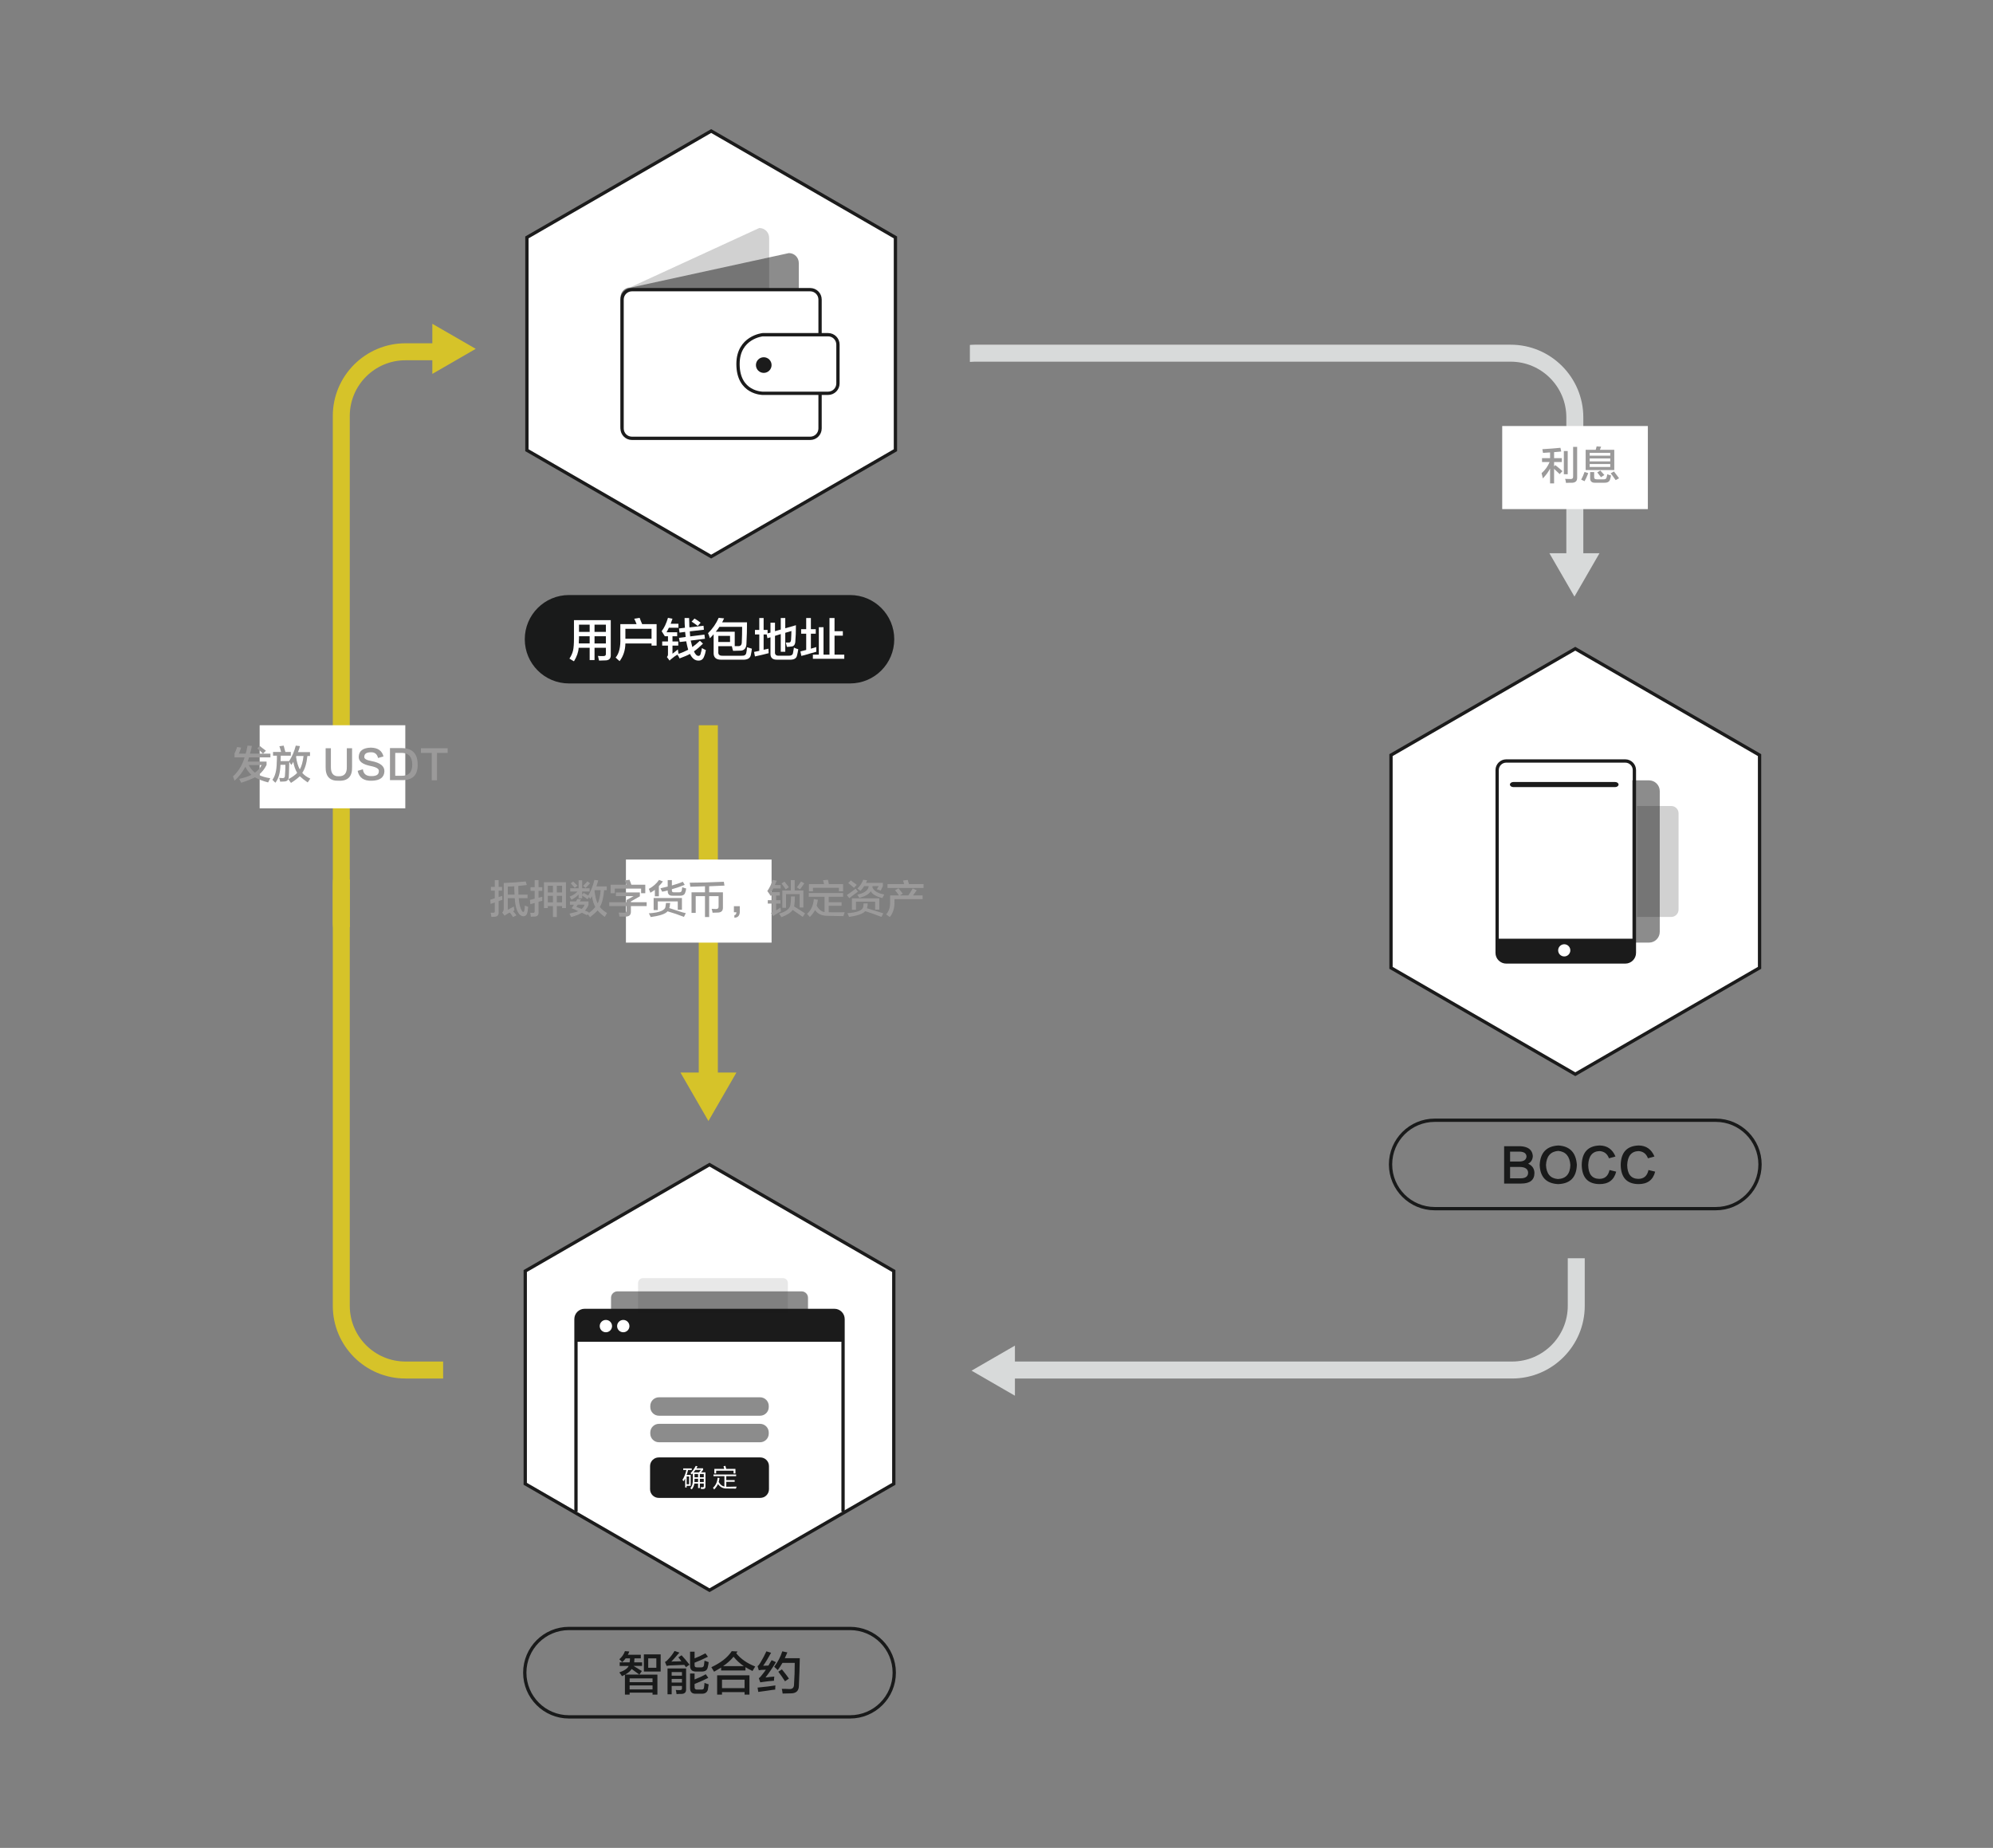 <?xml version="1.0" encoding="utf-8"?>
<!-- Generator: Adobe Illustrator 16.0.0, SVG Export Plug-In . SVG Version: 6.00 Build 0)  -->
<!DOCTYPE svg PUBLIC "-//W3C//DTD SVG 1.1//EN" "http://www.w3.org/Graphics/SVG/1.1/DTD/svg11.dtd">
<svg version="1.1" id="图层_1" xmlns="http://www.w3.org/2000/svg" xmlns:xlink="http://www.w3.org/1999/xlink" x="0px" y="0px"
	 width="604px" height="560px" viewBox="0 0 604 560" enable-background="new 0 0 604 560" xml:space="preserve">
<rect x="0" y="0" width="604" height="560" fill="#808080" stroke="none"/>
<polygon fill="#FFFFFF" stroke="#1B1B1B" stroke-miterlimit="10" points="159.683,71.948 215.526,39.707 271.37,71.948 
	271.37,136.432 215.526,168.673 159.683,136.432 "/>
<path opacity="0.2" fill="#1B1B1B" d="M233.1,111.149c0,1.651-1.338,2.991-2.991,2.991l-39.059,17.956c-1.65,0-2.99-1.339-2.99-2.99
	V90.038c0-1.652,1.34-2.992,2.99-2.992l39.059-17.955c1.653,0,2.991,1.339,2.991,2.99V111.149z"/>
<path opacity="0.5" fill="#1B1B1B" d="M242.082,118.756c0,1.651-1.339,2.991-2.991,2.991l-48.041,10.475
	c-1.65,0-2.99-1.34-2.99-2.99V90.163c0-1.651,1.34-2.991,2.99-2.991l48.041-10.476c1.652,0,2.991,1.34,2.991,2.991V118.756z"/>
<path fill="#FFFFFF" stroke="#1B1B1B" stroke-miterlimit="10" d="M248.529,129.844c0,1.651-1.337,2.991-2.991,2.991h-54.021
	c-1.65,0-2.991-1.34-2.991-2.991V90.776c0-1.651,1.341-2.991,2.991-2.991h54.021c1.654,0,2.991,1.34,2.991,2.991V129.844z"/>
<path fill="#FFFFFF" stroke="#1B1B1B" stroke-miterlimit="10" d="M231.144,119.188h19.817c1.653,0,2.99-1.338,2.99-2.989v-11.777
	c0-1.652-1.337-2.991-2.99-2.991h-19.817c0,0-7.482,0.748-7.482,8.879C223.661,119.188,231.144,119.188,231.144,119.188z"/>
<path fill="#1B1B1B" d="M233.833,110.631c0,1.312-1.06,2.374-2.372,2.374c-1.308,0-2.37-1.063-2.37-2.374
	c0-1.31,1.063-2.37,2.37-2.37C232.773,108.261,233.833,109.321,233.833,110.631z"/>
<polygon fill="#FFFFFF" stroke="#1B1B1B" stroke-miterlimit="10" points="421.558,228.834 477.404,196.594 533.252,228.834 
	533.252,293.3 477.404,325.538 421.558,293.3 "/>
<g>
	<path fill="#FFFFFF" stroke="#1B1B1B" stroke-miterlimit="10" d="M456.485,291.519c-1.524,0-2.761-1.235-2.761-2.761v-55.382
		c0-1.523,1.236-2.762,2.761-2.762h36.071c1.527,0,2.762,1.238,2.762,2.762v55.382c0,1.525-1.234,2.761-2.762,2.761H456.485z"/>
	<path fill="#1B1B1B" d="M495.318,284.475v4.283c0,1.525-1.234,2.761-2.762,2.761h-36.071c-1.524,0-2.761-1.235-2.761-2.761v-4.283
		H495.318z"/>
	<path opacity="0.5" fill="#1B1B1B" d="M494.676,236.483h5.065c1.806,0,3.266,1.457,3.266,3.264v42.639
		c0,1.803-1.46,3.266-3.266,3.266h-5.065V236.483z"/>
	<path opacity="0.2" fill="#1B1B1B" d="M496.097,244.253h10.376c1.235,0,2.233,0.996,2.233,2.229v29.163
		c0,1.232-0.998,2.234-2.233,2.234h-10.376V244.253z"/>
	<circle fill="#FFFFFF" cx="474.06" cy="287.998" r="1.845"/>
	<path fill="#1B1B1B" d="M490.521,237.754c0,0.429-0.477,0.777-1.063,0.777h-30.797c-0.587,0-1.063-0.349-1.063-0.777l0,0
		c0-0.429,0.477-0.775,1.063-0.775h30.797C490.045,236.979,490.521,237.325,490.521,237.754L490.521,237.754z"/>
</g>
<polygon fill="#FFFFFF" stroke="#1B1B1B" stroke-miterlimit="10" points="159.181,385.182 215.025,352.94 270.87,385.182 
	270.87,449.665 215.025,481.906 159.181,449.665 "/>
<path fill="#FFFFFF" stroke="#1B1B1B" stroke-miterlimit="10" d="M174.556,458.072V399.75c0-1.451,1.176-2.627,2.625-2.627h75.689
	c1.452,0,2.627,1.176,2.627,2.627v58.322"/>
<path fill="#1B1B1B" d="M174.556,406.612v-6.862c0-1.451,1.176-2.627,2.627-2.627h75.688c1.452,0,2.627,1.176,2.627,2.627v6.862
	H174.556z"/>
<path opacity="0.1" fill="#1B1B1B" d="M193.374,397.915v-9.107c0-0.813,0.658-1.473,1.473-1.473h42.456
	c0.816,0,1.476,0.66,1.476,1.473v9.107H193.374z"/>
<path opacity="0.5" fill="#1B1B1B" d="M185.183,397.026v-3.745c0-1.07,0.866-1.938,1.937-1.938h55.813
	c1.073,0,1.94,0.867,1.94,1.938v3.745H185.183z"/>
<circle fill="#FFFFFF" cx="188.888" cy="401.868" r="1.869"/>
<circle fill="#FFFFFF" cx="183.62" cy="401.868" r="1.869"/>
<path fill="#1B1B1B" d="M233.046,451.302c0,1.449-1.178,2.627-2.627,2.627h-30.782c-1.453,0-2.627-1.178-2.627-2.627v-7.006
	c0-1.45,1.174-2.627,2.627-2.627h30.782c1.449,0,2.627,1.177,2.627,2.627V451.302z"/>
<g>
	<path fill="#FFFFFF" d="M207.053,444.991h2.597v0.479h-1.136c-0.096,0.516-0.237,1.014-0.417,1.493h1.226v3.313h-1.226v0.509
		h-0.448v-2.748c-0.139,0.299-0.289,0.576-0.448,0.836c-0.101-0.119-0.229-0.248-0.387-0.389c0.558-0.875,0.955-1.882,1.195-3.015
		h-0.956V444.991z M208.097,447.44v2.359h0.746v-2.359H208.097z M209.262,446.455c0.677-0.716,1.205-1.454,1.582-2.21l0.538,0.09
		c-0.101,0.198-0.208,0.407-0.328,0.627h2.029v0.479l-0.627,0.745h1.345v4.271c0.021,0.519-0.22,0.777-0.718,0.777
		c-0.238,0-0.447,0-0.627,0c0-0.061-0.028-0.209-0.088-0.447c-0.021-0.042-0.031-0.07-0.031-0.09c0.18,0,0.378,0,0.598,0
		c0.259,0.02,0.376-0.08,0.358-0.299v-0.809h-1.196v1.374h-0.536v-1.374h-1.134c-0.082,0.639-0.339,1.227-0.777,1.764
		c-0.039-0.04-0.139-0.119-0.299-0.238c-0.078-0.061-0.129-0.102-0.149-0.119c0.341-0.4,0.547-0.787,0.629-1.166
		c0.099-0.357,0.147-0.977,0.147-1.852v-1.522c-0.021,0.04-0.068,0.101-0.147,0.18c-0.061,0.08-0.11,0.139-0.151,0.179
		C209.441,446.595,209.301,446.476,209.262,446.455z M212.428,445.44h-1.674c-0.039,0.04-0.088,0.109-0.148,0.208
		c-0.079,0.1-0.22,0.279-0.417,0.537h1.672L212.428,445.44z M210.486,448.128c0,0.457-0.011,0.786-0.03,0.984h1.104v-0.984H210.486z
		 M210.486,446.693v0.986h1.074v-0.986H210.486z M213.293,446.693h-1.196v0.986h1.196V446.693z M212.097,448.128v0.984h1.196v-0.984
		H212.097z"/>
	<path fill="#FFFFFF" d="M216.074,450.847c0.818-0.679,1.287-1.684,1.407-3.018l0.565,0.091c-0.061,0.437-0.139,0.835-0.238,1.192
		c0.478,0.816,1.056,1.273,1.732,1.375v-3.138h-3.315v-0.506h6.869v0.506h-2.988v1.196h2.542v0.507h-2.542v1.493
		c0.499,0.021,1.385,0.01,2.658-0.03c0.279,0,0.438,0,0.479,0c-0.084,0.181-0.149,0.379-0.211,0.599c-1.574,0-2.597-0.01-3.075-0.03
		c-0.953-0.04-1.742-0.489-2.357-1.343c-0.278,0.596-0.669,1.143-1.166,1.64C216.315,451.202,216.195,451.024,216.074,450.847z
		 M219.272,444.335l0.568-0.119c0.058,0.14,0.137,0.428,0.237,0.865c0,0.021,0,0.041,0,0.061h2.807v1.374h-0.567v-0.835h-5.284
		v0.835h-0.539v-1.374h2.987c-0.021-0.061-0.051-0.16-0.091-0.299C219.352,444.623,219.312,444.453,219.272,444.335z"/>
</g>
<path opacity="0.5" fill="#1B1B1B" d="M232.979,434.445c0,1.45-1.178,2.627-2.627,2.627h-30.648c-1.451,0-2.628-1.177-2.628-2.627
	v-0.329c0-1.449,1.177-2.627,2.628-2.627h30.648c1.449,0,2.627,1.178,2.627,2.627V434.445z"/>
<path opacity="0.5" fill="#1B1B1B" d="M232.979,426.401c0,1.451-1.178,2.627-2.627,2.627h-30.648c-1.451,0-2.628-1.176-2.628-2.627
	v-0.328c0-1.451,1.177-2.627,2.628-2.627h30.648c1.449,0,2.627,1.176,2.627,2.627V426.401z"/>
<rect x="211.763" y="219.783" fill="#D6C329" width="5.791" height="110.506"/>
<polygon fill="#D6C329" points="223.179,325.04 214.7,339.723 206.224,325.04 "/>
<rect x="189.695" y="260.483" fill="#FFFFFF" width="44.138" height="25.176"/>
<g>
	<path fill="#9B9A9A" d="M148.778,269.892v-1.125h1.172v-2.063h1.172v2.063h1.031v1.125h-1.031v1.969l1.078-0.375
		c0,0.406,0.016,0.813,0.047,1.219c-0.375,0.094-0.75,0.219-1.125,0.375v3.422c0.03,0.812-0.359,1.249-1.172,1.313
		c-0.375,0-0.72,0.015-1.031,0.047c-0.031-0.22-0.078-0.516-0.141-0.891c-0.063-0.188-0.094-0.313-0.094-0.375
		c0.188,0,0.438,0,0.75,0c0.375,0.03,0.546-0.109,0.516-0.422v-2.672c-0.406,0.125-0.828,0.266-1.266,0.422l-0.094-1.266
		c0.156-0.063,0.391-0.141,0.703-0.234c0.281-0.094,0.499-0.156,0.656-0.188v-2.344H148.778z M152.903,277.485l-0.703-0.938
		c0.312-0.313,0.469-0.719,0.469-1.219v-7.734c2.25-0.094,4.469-0.25,6.656-0.469l0.328,1.078c-0.938,0.094-1.798,0.188-2.578,0.281
		c0,0.844,0.016,1.719,0.047,2.625h2.766v1.078h-2.672c0.094,1.656,0.391,2.906,0.891,3.75c0.156,0.281,0.312,0.422,0.469,0.422
		c0.156,0,0.265-0.125,0.328-0.375c0-0.063,0.016-0.172,0.047-0.328c0.063-0.5,0.094-0.906,0.094-1.219
		c0.375,0.156,0.719,0.281,1.031,0.375c0,0.063-0.017,0.172-0.047,0.328c-0.063,0.781-0.141,1.281-0.234,1.5
		c-0.157,0.656-0.532,0.999-1.125,1.031c-0.656,0-1.203-0.375-1.641-1.125c-0.594-1-0.938-2.453-1.031-4.359h-2.109v3.516
		l1.828-0.984c0,0.031,0,0.063,0,0.094c0.03,0.313,0.094,0.672,0.188,1.078l-0.422,0.234c0.375,0.375,0.719,0.797,1.031,1.266
		l-1.031,0.516c-0.094-0.126-0.219-0.313-0.375-0.563c-0.281-0.375-0.485-0.642-0.609-0.797c-0.281,0.094-0.547,0.234-0.797,0.422
		C153.419,277.125,153.153,277.298,152.903,277.485z M155.95,271.11c-0.063-0.813-0.094-1.656-0.094-2.531
		c-0.656,0.063-1.313,0.094-1.969,0.094v2.438H155.95z"/>
	<path fill="#9B9A9A" d="M160.778,269.985v-1.125h1.266v-2.156h1.172v2.156h1.125v1.125h-1.125v2.063l1.125-0.281
		c0,0.406,0,0.813,0,1.219l-1.125,0.281v3.234c0.03,0.812-0.375,1.233-1.219,1.266c-0.125,0-0.298,0-0.516,0
		c-0.251,0.03-0.453,0.047-0.609,0.047c-0.031-0.438-0.094-0.844-0.188-1.219c0.094,0,0.234,0.015,0.422,0.047
		c0.188,0,0.312,0,0.375,0c0.375,0.03,0.563-0.125,0.563-0.469v-2.531l-1.313,0.375l-0.141-1.313
		c0.156-0.031,0.375-0.078,0.656-0.141c0.344-0.094,0.609-0.172,0.797-0.234v-2.344H160.778z M167.575,277.907v-3.328h-1.547v0.609
		h-1.172v-7.828h6.656v7.828h-1.172v-0.609h-1.594v3.328H167.575z M166.028,268.438v2.016h1.547v-2.016H166.028z M166.028,271.485
		v1.969h1.547v-1.969H166.028z M170.341,268.438h-1.594v2.016h1.594V268.438z M168.747,271.485v1.969h1.594v-1.969H168.747z"/>
	<path fill="#9B9A9A" d="M172.825,270.173v-0.984h2.531v-2.438h1.078v2.438h2.25v0.984h-2.25v0.984l0.469-0.563
		c0.469,0.281,0.921,0.547,1.359,0.797c0.813-1.344,1.437-2.922,1.875-4.734l1.172,0.141c-0.188,0.594-0.375,1.203-0.563,1.828
		h3.141v1.125h-0.797c-0.188,2.281-0.626,3.984-1.313,5.109c0.563,0.688,1.296,1.297,2.203,1.828
		c-0.031,0.062-0.094,0.155-0.188,0.281c-0.219,0.343-0.392,0.64-0.516,0.891c-0.938-0.688-1.657-1.344-2.156-1.969
		c-0.5,0.563-1.266,1.249-2.297,2.063c-0.251-0.375-0.5-0.688-0.75-0.938l-0.188,0.328c-0.688-0.345-1.203-0.595-1.547-0.75
		c-0.781,0.499-1.859,0.938-3.234,1.313c-0.157-0.281-0.328-0.626-0.516-1.031c0.124-0.032,0.281-0.079,0.469-0.141
		c1.094-0.219,1.812-0.422,2.156-0.609c-0.094-0.063-0.251-0.141-0.469-0.234c-0.281-0.156-0.781-0.375-1.5-0.656
		c0.25-0.344,0.484-0.703,0.703-1.078h-1.219v-0.984h1.828c0.156-0.281,0.297-0.531,0.422-0.75l1.125,0.094l-0.375,0.656h2.625
		v1.031c-0.251,0.656-0.609,1.234-1.078,1.734c0.375,0.156,0.78,0.328,1.219,0.516l-0.281,0.375
		c0.938-0.625,1.671-1.281,2.203-1.969c-0.438-0.75-0.781-1.828-1.031-3.234c-0.094,0.125-0.204,0.297-0.328,0.516
		c-0.063,0.125-0.11,0.219-0.141,0.281c-0.031-0.031-0.094-0.109-0.188-0.234c-0.094-0.156-0.172-0.266-0.234-0.328l-0.469,0.656
		c-0.406-0.344-0.938-0.719-1.594-1.125v0.844h-1.078v-1.172c-0.5,0.563-1.219,1.094-2.156,1.594
		c-0.094-0.188-0.251-0.453-0.469-0.797c-0.031-0.063-0.063-0.109-0.094-0.141c0.968-0.375,1.765-0.891,2.391-1.547H172.825z
		 M174.185,269.048c-0.5-0.594-0.907-1.047-1.219-1.359l0.75-0.563c0.156,0.156,0.405,0.406,0.75,0.75
		c0.281,0.25,0.469,0.422,0.563,0.516L174.185,269.048z M174.653,274.813c0.188,0.063,0.452,0.172,0.797,0.328
		c0.375,0.125,0.64,0.234,0.797,0.328c0.405-0.313,0.719-0.75,0.938-1.313h-2.063L174.653,274.813z M177.466,269.095l-0.75-0.656
		c0.281-0.25,0.719-0.703,1.313-1.359l0.797,0.609C178.574,267.97,178.122,268.438,177.466,269.095z M180.185,270.032
		c0.188,1.594,0.499,2.844,0.938,3.75c0.469-0.875,0.766-2.219,0.891-4.031h-1.734C180.215,269.845,180.185,269.938,180.185,270.032
		z"/>
	<path fill="#9B9A9A" d="M184.638,274.579v-1.172h5.25v-0.656l2.109-1.172h-5.344v-1.125h7.266v1.172l-2.719,1.547v0.234h4.781
		v1.172H191.2v1.641c0.03,1.031-0.5,1.547-1.594,1.547c-0.781,0-1.406,0-1.875,0c-0.031-0.126-0.063-0.313-0.094-0.563
		c-0.063-0.313-0.11-0.532-0.141-0.656c0.531,0.03,1.047,0.047,1.547,0.047c0.593,0.03,0.874-0.219,0.844-0.75v-1.266H184.638z
		 M185.06,270.688v-2.578h4.781c-0.125-0.313-0.298-0.75-0.516-1.313l1.453-0.188c0.063,0.156,0.171,0.438,0.328,0.844
		c0.094,0.281,0.171,0.5,0.234,0.656h4.219v2.578h-1.266v-1.406h-7.969v1.406H185.06z"/>
	<path fill="#9B9A9A" d="M197.106,270.548c-0.031-0.094-0.11-0.297-0.234-0.609c-0.125-0.25-0.204-0.438-0.234-0.563
		c1.281-0.688,2.313-1.594,3.094-2.719l1.172,0.469c-0.375,0.5-0.781,0.969-1.219,1.406v3.094h-1.219v-1.969
		c-0.094,0.063-0.219,0.156-0.375,0.281C197.934,270.032,197.605,270.235,197.106,270.548z M207.278,277.86
		c-1.657-0.656-3.313-1.219-4.969-1.688c-0.626,0.78-2.328,1.359-5.109,1.734c-0.157-0.375-0.345-0.75-0.563-1.125
		c3.344-0.22,5.031-0.938,5.063-2.156c0.063-0.344,0.109-0.672,0.141-0.984h1.266c-0.031,0.375-0.078,0.719-0.141,1.031
		c0,0.063-0.017,0.141-0.047,0.234c-0.031,0.125-0.063,0.219-0.094,0.281c0.813,0.281,2.109,0.703,3.891,1.266
		c0.499,0.124,0.874,0.218,1.125,0.281L207.278,277.86z M198.091,275.798v-3.656h8.578v3.563h-1.266v-2.531h-6.047v2.625H198.091z
		 M200.669,270.22l-0.516-1.031c0.188-0.031,0.452-0.094,0.797-0.188c0.25-0.063,0.719-0.172,1.406-0.328v-1.969h1.266v1.641
		c1.406-0.406,2.515-0.781,3.328-1.125l0.563,0.938c-1.594,0.625-2.891,1.063-3.891,1.313v0.188c-0.063,0.563,0.188,0.813,0.75,0.75
		h1.406c0.499,0.031,0.78-0.172,0.844-0.609c0.03-0.125,0.063-0.328,0.094-0.609c0.03-0.156,0.047-0.266,0.047-0.328
		c0.124,0.063,0.344,0.141,0.656,0.234c0.281,0.063,0.452,0.109,0.516,0.141c-0.031,0.5-0.11,0.875-0.234,1.125
		c-0.157,0.75-0.72,1.109-1.688,1.078h-2.203c-1.001,0.031-1.484-0.484-1.453-1.547v-0.047
		C201.856,270.001,201.294,270.126,200.669,270.22z"/>
	<path fill="#9B9A9A" d="M209.2,268.72c-0.031-0.438-0.094-0.844-0.188-1.219c2.594,0,6.047-0.094,10.359-0.281l0.188,1.172
		c-0.375,0-0.5,0-0.375,0c-1.845,0.063-3.266,0.125-4.266,0.188v1.828h4.172v4.594c0.03,1.031-0.5,1.547-1.594,1.547
		c-0.563,0.03-1.078,0.047-1.547,0.047c-0.031-0.344-0.125-0.734-0.281-1.172c0.25,0.031,0.672,0.047,1.266,0.047
		c0.593,0.031,0.874-0.234,0.844-0.797v-3.094h-2.859v6.328h-1.266v-6.328h-2.813v5.063h-1.266v-6.234h4.078v-1.828
		C212.09,268.61,210.606,268.657,209.2,268.72z"/>
	<path fill="#9B9A9A" d="M224.2,274.626v1.875c-0.094,1.062-0.641,1.594-1.641,1.594v-0.75c0.405-0.063,0.609-0.36,0.609-0.891
		h-0.75v-1.828H224.2z"/>
	<path fill="#9B9A9A" d="M233.247,271.063c-0.094-0.188-0.281-0.469-0.563-0.844c-0.063-0.094-0.11-0.156-0.141-0.188
		c0.719-1.031,1.249-2.156,1.594-3.375l1.266,0.234c-0.188,0.469-0.375,0.906-0.563,1.313h1.734v1.031h-2.203
		c-0.188,0.375-0.406,0.75-0.656,1.125h2.625v1.031h-1.125v1.406h1.313v1.031h-1.313v2.063l1.313-0.844
		c0.03,0.125,0.063,0.313,0.094,0.563c0.03,0.281,0.047,0.484,0.047,0.609c-0.594,0.281-1.172,0.609-1.734,0.984
		c-0.188,0.094-0.375,0.234-0.563,0.422l-0.703-0.891c0.281-0.219,0.405-0.516,0.375-0.891v-2.016h-1.359v-1.031h1.359v-1.406
		h-0.703v-0.422L233.247,271.063z M243.278,277.86c-0.594-0.438-1.453-1.031-2.578-1.781c-0.188-0.156-0.345-0.266-0.469-0.328
		c-0.5,0.781-1.641,1.515-3.422,2.203c-0.063-0.094-0.157-0.251-0.281-0.469c-0.188-0.313-0.328-0.516-0.422-0.609
		c2.25-0.625,3.405-1.594,3.469-2.906c0.094-0.5,0.141-1.266,0.141-2.297h1.172c0,1.156-0.047,1.984-0.141,2.484
		c0,0.094-0.017,0.234-0.047,0.422c0.03-0.125,0.016-0.094-0.047,0.094c0.687,0.406,1.577,0.969,2.672,1.688
		c0.281,0.188,0.499,0.328,0.656,0.422L243.278,277.86z M238.122,269.517c-0.125-0.219-0.328-0.516-0.609-0.891
		c-0.281-0.406-0.5-0.703-0.656-0.891l0.891-0.563c0.218,0.281,0.531,0.672,0.938,1.172c0.156,0.219,0.281,0.391,0.375,0.516
		L238.122,269.517z M237.091,275.095v-5.25h2.578v-3.141h1.172v3.141h2.625v5.156h-1.125v-4.031h-4.125v4.125H237.091z
		 M242.435,269.517l-0.938-0.609c0.375-0.469,0.797-1.063,1.266-1.781l0.984,0.563c-0.031,0.063-0.094,0.156-0.188,0.281
		C243.121,268.626,242.746,269.142,242.435,269.517z"/>
	<path fill="#9B9A9A" d="M245.106,271.767v-1.125h10.406v1.125h-4.359v1.641h3.891v1.078h-3.891v1.969
		c1.375,0.031,2.983,0.031,4.828,0c-0.125,0.343-0.251,0.733-0.375,1.172c-0.563,0-1.423-0.017-2.578-0.047
		c-1.219,0-2.063-0.017-2.531-0.047c-1.594-0.063-2.75-0.642-3.469-1.734c-0.406,0.719-0.938,1.421-1.594,2.109
		c-0.094-0.157-0.281-0.375-0.563-0.656c-0.125-0.157-0.219-0.267-0.281-0.328c1.188-1,1.875-2.484,2.063-4.453l1.219,0.188
		c-0.094,0.625-0.219,1.219-0.375,1.781c0.593,1.125,1.39,1.781,2.391,1.969v-4.641H245.106z M254.247,270.126v-1.078h-7.875v1.078
		h-1.219v-2.203h4.594c-0.031-0.188-0.11-0.484-0.234-0.891c-0.031-0.125-0.063-0.219-0.094-0.281l1.5-0.141
		c0.094,0.375,0.188,0.813,0.281,1.313h4.313v2.203H254.247z"/>
	<path fill="#9B9A9A" d="M257.388,272.188l-0.75-0.938c0.938-0.625,1.828-1.266,2.672-1.922c0,0.031,0.03,0.063,0.094,0.094
		c0.094,0.125,0.297,0.391,0.609,0.797C258.794,271.095,257.919,271.751,257.388,272.188z M257.341,277.86
		c-0.031-0.032-0.063-0.094-0.094-0.188c-0.188-0.438-0.328-0.75-0.422-0.938c3.063-0.219,4.656-0.875,4.781-1.969
		c0.063-0.25,0.094-0.578,0.094-0.984h1.266c0,0.406-0.047,0.781-0.141,1.125c0,0.094-0.031,0.203-0.094,0.328
		c0.656,0.188,1.609,0.484,2.859,0.891c0.938,0.281,1.641,0.499,2.109,0.656l-0.563,1.078c-2.032-0.782-3.673-1.359-4.922-1.734
		C261.56,276.906,259.935,277.485,257.341,277.86z M258.794,269.048c-0.157-0.125-0.392-0.328-0.703-0.609
		c-0.469-0.406-0.813-0.688-1.031-0.844l0.797-0.797c0.156,0.125,0.375,0.297,0.656,0.516c0.563,0.375,0.938,0.656,1.125,0.844
		L258.794,269.048z M258.185,275.704v-3.469h8.297v3.422h-1.266v-2.391h-5.813v2.438H258.185z M260.435,272.095
		c-0.094-0.156-0.298-0.484-0.609-0.984c1.875-0.406,2.983-1.094,3.328-2.063c0-0.031,0.016-0.063,0.047-0.094
		c0.03-0.125,0.047-0.266,0.047-0.422h-1.359c-0.281,0.469-0.656,0.953-1.125,1.453c-0.281-0.25-0.594-0.484-0.938-0.703
		c0.813-0.781,1.406-1.672,1.781-2.672l1.172,0.141c-0.094,0.281-0.204,0.547-0.328,0.797h5.109v0.984l-0.656,1.359
		c-0.157-0.063-0.375-0.141-0.656-0.234c-0.219-0.063-0.392-0.109-0.516-0.141l0.563-0.984h-1.828c0,0.031-0.017,0.078-0.047,0.141
		c0,0.094-0.017,0.156-0.047,0.188c0.405,1.125,1.609,1.859,3.609,2.203l-0.563,1.078c-1.875-0.438-3.047-1.125-3.516-2.063
		C263.435,270.923,262.278,271.595,260.435,272.095z"/>
	<path fill="#9B9A9A" d="M269.669,277.907c-0.094-0.063-0.219-0.157-0.375-0.281c-0.345-0.22-0.594-0.392-0.75-0.516
		c0.874-0.938,1.281-2.266,1.219-3.984v-1.781h2.672c-0.125-0.188-0.313-0.453-0.563-0.797c-0.281-0.344-0.485-0.594-0.609-0.75
		l1.031-0.609c0.03,0.063,0.094,0.141,0.188,0.234c0.312,0.375,0.687,0.844,1.125,1.406l-0.891,0.516h2.578
		c0.375-0.531,0.813-1.234,1.313-2.109l1.219,0.563c-0.313,0.469-0.688,0.984-1.125,1.547h2.906v1.125h-8.531v0.75
		C271.138,275.095,270.669,276.656,269.669,277.907z M268.966,269.095v-1.172h5.063c-0.063-0.188-0.157-0.469-0.281-0.844
		c-0.031-0.094-0.063-0.172-0.094-0.234l1.453-0.188c0.03,0.188,0.109,0.469,0.234,0.844c0.063,0.188,0.109,0.328,0.141,0.422h4.406
		v1.172H268.966z"/>
</g>
<path fill="none" stroke="#191A1A" stroke-miterlimit="10" d="M271.013,506.898c0,7.397-5.999,13.396-13.396,13.396h-85.182
	c-7.4,0-13.396-5.998-13.396-13.396s5.996-13.396,13.396-13.396h85.182C265.014,493.503,271.013,499.501,271.013,506.898"/>
<g>
	<path fill="#191A1A" d="M193.767,507.481h5.469v6.07h-1.477v-0.602h-6.945v0.602h-1.422v-6.016
		c-0.293,0.109-0.584,0.255-0.875,0.438c-0.256-0.401-0.529-0.784-0.82-1.148c1.531-0.547,2.479-1.203,2.844-1.969h-2.734v-1.094
		h3.008c0.072-0.364,0.109-0.766,0.109-1.203h-1.313c-0.256,0.364-0.602,0.747-1.039,1.148c-0.074-0.073-0.164-0.164-0.273-0.273
		c-0.074-0.109-0.273-0.31-0.602-0.602c0.801-0.692,1.367-1.513,1.695-2.461l1.313,0.109c-0.109,0.364-0.256,0.692-0.438,0.984
		h3.938v1.094h-1.914c0,0.146-0.02,0.347-0.055,0.602c0,0.292-0.02,0.492-0.055,0.602h2.406v1.094h-2.57
		c0.4,0.255,1.02,0.638,1.859,1.148c0.291,0.183,0.51,0.31,0.656,0.383L193.767,507.481z M193.767,507.481
		c-0.438-0.328-1.039-0.766-1.805-1.313c-0.219-0.183-0.402-0.31-0.547-0.383c-0.328,0.583-0.984,1.148-1.969,1.695H193.767z
		 M190.813,508.63v1.148h6.945v-1.148H190.813z M190.813,510.763v1.203h6.945v-1.203H190.813z M195.134,506.552v-5.195h5.086v5.195
		H195.134z M196.446,502.56v2.844h2.461v-2.844H196.446z"/>
	<path fill="#191A1A" d="M207.876,505.239c-0.146-0.255-0.311-0.492-0.492-0.711c-1.059,0.036-2.443,0.091-4.156,0.164
		c-0.146,0-0.348,0.019-0.602,0.055c-0.256,0.036-0.457,0.073-0.602,0.109l-0.492-1.203c0.363-0.183,0.674-0.438,0.93-0.766
		c0.729-0.729,1.385-1.586,1.969-2.57l1.477,0.492c-0.109,0.109-0.273,0.292-0.492,0.547c-0.84,0.984-1.496,1.714-1.969,2.188
		c0.328-0.036,0.838-0.055,1.531-0.055c0.691-0.036,1.203-0.055,1.531-0.055l-0.93-1.203l0.984-0.602
		c0.691,0.729,1.494,1.677,2.406,2.844L207.876,505.239z M202.298,513.442v-7.82h5.633v6.289c0.035,0.91-0.42,1.385-1.367,1.422
		c-0.109,0-0.328,0-0.656,0c-0.402,0.035-0.693,0.055-0.875,0.055c-0.037-0.184-0.074-0.438-0.109-0.766
		c-0.074-0.219-0.109-0.383-0.109-0.492c0.219,0.035,0.619,0.055,1.203,0.055c0.438,0,0.656-0.146,0.656-0.438v-0.82h-3.117v2.516
		H202.298z M203.556,506.716v1.094h3.117v-1.094H203.556z M203.556,508.794v1.094h3.117v-1.094H203.556z M210.884,506.552
		c-1.168,0-1.75-0.583-1.75-1.75v-4.266h1.367v2.023c0.984-0.364,2.078-0.875,3.281-1.531l0.766,1.039
		c-1.313,0.656-2.662,1.258-4.047,1.805v0.656c-0.037,0.547,0.236,0.802,0.82,0.766h1.094c0.547,0.036,0.855-0.183,0.93-0.656
		c0.072-0.474,0.127-0.93,0.164-1.367c0.072,0.036,0.199,0.073,0.383,0.109c0.219,0.073,0.51,0.183,0.875,0.328
		c-0.037,0.474-0.129,0.984-0.273,1.531c-0.146,0.875-0.748,1.313-1.805,1.313H210.884z M210.884,513.278
		c-1.168,0.035-1.75-0.529-1.75-1.695v-4.43h1.367v1.805c1.313-0.511,2.441-1.039,3.391-1.586l0.766,1.094
		c-0.984,0.511-2.371,1.13-4.156,1.859v0.984c0,0.511,0.273,0.746,0.82,0.711h1.148c0.547,0.035,0.838-0.146,0.875-0.547
		c0.072-0.401,0.127-0.894,0.164-1.477c0.145,0.036,0.346,0.109,0.602,0.219c0.291,0.109,0.51,0.183,0.656,0.219
		c-0.037,0.401-0.109,0.894-0.219,1.477v0.055c-0.219,0.875-0.82,1.313-1.805,1.313H210.884z"/>
	<path fill="#191A1A" d="M228.056,506.388c-0.912-0.438-1.623-0.82-2.133-1.148v0.984h-7.383v-0.875
		c-0.184,0.109-0.457,0.273-0.82,0.492c-0.584,0.328-1.021,0.583-1.313,0.766c-0.074-0.146-0.219-0.383-0.438-0.711
		c-0.184-0.292-0.311-0.511-0.383-0.656c2.879-1.349,4.939-2.972,6.18-4.867l1.75,0.109l-0.383,0.547
		c1.385,1.714,3.299,3.044,5.742,3.992C228.62,505.458,228.347,505.914,228.056,506.388z M217.337,513.552V507.7h9.789v5.852h-1.477
		v-0.766h-6.836v0.766H217.337z M218.813,509.013v2.57h6.836v-2.57H218.813z M222.313,502.067c-0.875,1.058-1.934,2.005-3.172,2.844
		h6.289C224.263,504.146,223.224,503.197,222.313,502.067z"/>
	<path fill="#191A1A" d="M230.407,509.833l-0.438-1.258c0.328-0.219,0.656-0.565,0.984-1.039c0.4-0.474,0.783-0.984,1.148-1.531
		c-0.984,0-1.695,0.055-2.133,0.164l-0.383-1.258c0.291-0.183,0.564-0.511,0.82-0.984c0.766-1.276,1.385-2.442,1.859-3.5
		l1.422,0.438c-0.912,1.677-1.715,2.989-2.406,3.938c0.691,0,1.221-0.019,1.586-0.055c0.328-0.547,0.656-1.094,0.984-1.641
		l1.313,0.602c-1.021,1.677-2.078,3.227-3.172,4.648c0.254-0.036,0.711-0.091,1.367-0.164c0.619-0.073,1.057-0.109,1.313-0.109
		c0,0.073-0.02,0.183-0.055,0.328c-0.037,0.401-0.055,0.711-0.055,0.93c-1.094,0.073-2.133,0.183-3.117,0.328
		C231.081,509.705,230.735,509.76,230.407,509.833z M229.806,512.731l-0.219-1.313c2.26-0.219,4.064-0.438,5.414-0.656
		c0,0.146-0.02,0.383-0.055,0.711c0,0.292,0,0.474,0,0.547c-0.438,0.035-1.24,0.145-2.406,0.328
		C231.3,512.53,230.388,512.657,229.806,512.731z M235.712,506.114c-0.402-0.401-0.766-0.729-1.094-0.984
		c1.129-1.495,1.949-3.063,2.461-4.703l1.531,0.328c-0.037,0.073-0.074,0.164-0.109,0.273c-0.184,0.438-0.402,0.93-0.656,1.477
		h4.539c-0.037,2.406-0.129,5.177-0.273,8.313c0,1.604-0.857,2.387-2.57,2.352c-0.584,0.035-1.367,0.055-2.352,0.055
		c-0.037-0.219-0.092-0.566-0.164-1.039c-0.074-0.184-0.109-0.31-0.109-0.383c0.182,0,0.527,0,1.039,0
		c0.582,0.036,1.002,0.055,1.258,0.055c0.947,0.036,1.422-0.419,1.422-1.367c0.145-2.151,0.219-4.339,0.219-6.563h-3.719
		C236.696,504.692,236.222,505.422,235.712,506.114z M237.899,509.505c-0.621-0.984-1.295-1.95-2.023-2.898l1.094-0.711
		c0.947,1.167,1.658,2.097,2.133,2.789L237.899,509.505z"/>
</g>
<path fill="none" stroke="#191A1A" stroke-miterlimit="10" d="M533.391,352.881c0,7.397-5.998,13.396-13.396,13.396h-85.181
	c-7.4,0-13.396-5.998-13.396-13.396s5.996-13.396,13.396-13.396h85.181C527.393,339.485,533.391,345.483,533.391,352.881"/>
<g>
	<path fill="#191A1A" d="M460.984,358.673h-5.141v-11.32h4.867c2.406,0.109,3.683,1.094,3.828,2.953
		c-0.036,1.094-0.511,1.878-1.422,2.352c1.239,0.547,1.878,1.477,1.914,2.789C465.031,357.598,463.683,358.673,460.984,358.673z
		 M457.648,348.993v3.008h2.789c1.422-0.036,2.151-0.565,2.188-1.586c-0.073-0.911-0.784-1.386-2.133-1.422H457.648z
		 M460.656,353.642h-3.008v3.445h3.172c1.531,0,2.297-0.583,2.297-1.75C463.044,354.243,462.224,353.678,460.656,353.642z"/>
	<path fill="#191A1A" d="M472.305,347.134c3.464,0.219,5.323,2.169,5.578,5.852c-0.109,3.792-2.005,5.742-5.688,5.852
		c-3.573-0.184-5.433-2.114-5.578-5.797C466.8,349.285,468.695,347.316,472.305,347.134z M472.141,357.306
		c2.442-0.109,3.7-1.531,3.773-4.266c-0.183-2.625-1.403-4.047-3.664-4.266c-2.333,0.183-3.573,1.604-3.719,4.266
		C468.641,355.701,469.844,357.123,472.141,357.306z"/>
	<path fill="#191A1A" d="M489.586,350.47l-1.969,0.547c-0.511-1.386-1.477-2.114-2.898-2.188c-2.151,0.109-3.281,1.513-3.391,4.211
		c0.036,2.734,1.13,4.138,3.281,4.211c1.714,0.036,2.771-0.856,3.172-2.68l2.023,0.492c-0.656,2.552-2.37,3.809-5.141,3.773
		c-3.464-0.074-5.231-2.005-5.305-5.797c0.073-3.828,1.896-5.797,5.469-5.906C487.089,347.17,488.675,348.282,489.586,350.47z"/>
	<path fill="#191A1A" d="M501.398,350.47l-1.969,0.547c-0.511-1.386-1.477-2.114-2.898-2.188c-2.151,0.109-3.281,1.513-3.391,4.211
		c0.036,2.734,1.13,4.138,3.281,4.211c1.714,0.036,2.771-0.856,3.172-2.68l2.023,0.492c-0.656,2.552-2.37,3.809-5.141,3.773
		c-3.464-0.074-5.231-2.005-5.305-5.797c0.073-3.828,1.896-5.797,5.469-5.906C498.901,347.17,500.487,348.282,501.398,350.47z"/>
</g>
<path fill="#191A1A" d="M271.013,193.719c0,7.398-5.999,13.397-13.396,13.397h-85.182c-7.4,0-13.396-5.999-13.396-13.397
	c0-7.397,5.996-13.396,13.396-13.396h85.182C265.014,180.323,271.013,186.321,271.013,193.719"/>
<g>
	<path fill="#FFFFFF" d="M173.944,200.409c-0.146-0.074-0.365-0.201-0.656-0.383c-0.328-0.184-0.565-0.328-0.711-0.438
		c0.547-0.839,0.911-1.659,1.094-2.461c0.182-0.802,0.273-2.005,0.273-3.609v-5.578h11.156v10.445
		c0.072,1.203-0.529,1.785-1.805,1.75c-0.475,0.035-1.058,0.055-1.75,0.055c-0.037-0.109-0.073-0.273-0.109-0.492
		c-0.073-0.402-0.146-0.711-0.219-0.93c0.182,0,0.438,0.018,0.766,0.055c0.328,0,0.564,0,0.711,0c0.656,0.035,0.966-0.2,0.93-0.711
		v-1.805h-3.445v3.719h-1.477v-3.719h-3.336C175.293,197.62,174.819,198.987,173.944,200.409z M175.476,193.519
		c0,0.183-0.019,0.456-0.055,0.82c0,0.292,0,0.511,0,0.656h3.281v-2.188h-3.227V193.519z M175.476,189.308v2.188h3.227v-2.188
		H175.476z M183.624,189.308h-3.445v2.188h3.445V189.308z M180.179,192.808v2.188h3.445v-2.188H180.179z"/>
	<path fill="#FFFFFF" d="M187.78,200.354c-0.438-0.364-0.839-0.729-1.203-1.093c1.057-1.239,1.531-3.227,1.422-5.961v-4.156h4.922
		c-0.073-0.183-0.183-0.456-0.328-0.82c-0.183-0.364-0.311-0.638-0.383-0.82l1.641-0.274c0.219,0.621,0.474,1.259,0.766,1.915h4.375
		v6.508h-1.531v-0.656h-7.93C189.493,197.073,188.91,198.858,187.78,200.354z M189.53,193.3v0.273h7.93v-3.008h-7.93V193.3z"/>
	<path fill="#FFFFFF" d="M211.733,200.19c-1.094,0.035-1.969-0.639-2.625-2.023c-0.62,0.364-1.678,0.82-3.172,1.367
		c-0.146-0.402-0.365-0.784-0.656-1.148c-0.62,0.364-1.203,0.783-1.75,1.258c-0.219,0.145-0.42,0.328-0.602,0.547l-0.82-1.094
		c0.255-0.219,0.364-0.565,0.328-1.039v-2.406h-1.75v-1.258h1.75v-1.586h-1.039v-0.329l-0.055,0.11
		c-0.109-0.183-0.292-0.474-0.547-0.875c-0.109-0.183-0.201-0.328-0.273-0.438c0.766-0.984,1.403-2.333,1.914-4.048l1.367,0.274
		c-0.219,0.547-0.401,1.058-0.547,1.531h2.352v1.203h-2.898c-0.073,0.183-0.219,0.474-0.438,0.875
		c-0.109,0.219-0.201,0.383-0.273,0.491h3.227v1.204h-1.422v1.586h1.75v1.258h-1.75v2.461c0.219-0.183,0.583-0.474,1.094-0.875
		c0.255-0.183,0.438-0.328,0.547-0.438c0.036,0.183,0.072,0.456,0.109,0.82c0.072,0.219,0.109,0.383,0.109,0.492l-0.164,0.109
		c1.203-0.438,2.224-0.875,3.063-1.313c-0.219-0.766-0.42-1.622-0.602-2.57l-1.969,0.219l-0.219-1.258l2.023-0.273l-0.055-0.602
		l-0.109-0.93l-1.695,0.219l-0.164-1.258l1.805-0.219c-0.073-0.656-0.109-1.641-0.109-2.953h1.367c0,0.328,0.018,0.802,0.055,1.422
		c0,0.656,0.018,1.13,0.055,1.422l4.266-0.492l0.109,1.203l-4.266,0.492l0.055,0.875l0.055,0.656l4.32-0.547l0.164,1.258
		l-4.32,0.547c0.182,0.766,0.346,1.422,0.492,1.969c0.766-0.547,1.531-1.185,2.297-1.914l0.93,0.875
		c-0.912,0.911-1.823,1.695-2.734,2.352c0.4,0.911,0.856,1.367,1.367,1.367c0.328,0,0.547-0.2,0.656-0.602
		c0-0.073,0.018-0.164,0.055-0.273c0.109-0.255,0.219-0.747,0.328-1.477c0.364,0.183,0.766,0.383,1.203,0.602
		c-0.146,0.839-0.311,1.44-0.492,1.805C213.137,199.733,212.571,200.19,211.733,200.19z M211.46,189.69
		c-0.547-0.438-1.167-0.875-1.859-1.313l0.875-0.93c0.692,0.401,1.313,0.82,1.859,1.258L211.46,189.69z"/>
	<path fill="#FFFFFF" d="M218.624,199.917c-1.641,0.035-2.425-0.693-2.352-2.188v-5.522c-0.109,0.109-0.256,0.272-0.438,0.492
		c-0.292,0.328-0.529,0.565-0.711,0.711c-0.146-0.547-0.328-1.058-0.547-1.531c1.385-1.349,2.461-2.899,3.227-4.649l1.641,0.165
		c-0.037,0.109-0.109,0.255-0.219,0.438c-0.037,0.146-0.164,0.401-0.383,0.766h7.547c0,2.151-0.055,4.247-0.164,6.289
		c0,1.604-0.711,2.37-2.133,2.297c-0.511,0.036-1.148,0.055-1.914,0.055c-0.037-0.109-0.092-0.273-0.164-0.492
		c-0.073-0.401-0.146-0.711-0.219-0.93h-4.102v1.75c-0.073,0.802,0.364,1.185,1.313,1.148h5.797
		c0.802,0.036,1.258-0.255,1.367-0.875c0.109-0.474,0.182-1.039,0.219-1.695c0.182,0.036,0.438,0.109,0.766,0.219
		s0.564,0.183,0.711,0.219c-0.073,0.656-0.183,1.313-0.328,1.969c-0.219,0.947-1.021,1.402-2.406,1.367H218.624z M218.022,189.964
		c-0.292,0.474-0.656,0.966-1.094,1.477h5.742v4.375h0.984c0.729,0.036,1.111-0.328,1.148-1.094
		c0.072-1.495,0.109-3.081,0.109-4.758H218.022z M217.694,192.698v1.859h3.555v-1.859H217.694z"/>
	<path fill="#FFFFFF" d="M238.476,196.034c-0.037-0.109-0.073-0.255-0.109-0.438c-0.073-0.364-0.146-0.656-0.219-0.875
		c0.255,0,0.547,0,0.875,0c0.438,0.036,0.674-0.237,0.711-0.82c0.072-1.094,0.109-1.987,0.109-2.68l-1.859,0.547v5.742h-1.367
		v-5.359l-1.75,0.547v4.867c-0.073,0.802,0.328,1.185,1.203,1.148h2.844c0.875,0.036,1.349-0.255,1.422-0.875
		c0.109-0.511,0.2-1.039,0.273-1.586c0.364,0.183,0.802,0.347,1.313,0.492c-0.109,0.729-0.237,1.367-0.383,1.914
		c-0.183,0.875-0.912,1.293-2.188,1.258h-3.828c-1.386,0.035-2.061-0.584-2.023-1.859v-4.922l-0.93,0.273l-0.219-1.148h-0.93v4.648
		c0.109-0.036,0.273-0.073,0.492-0.109c0.4-0.109,0.729-0.183,0.984-0.219c0,0.438,0.018,0.894,0.055,1.367
		c-0.365,0.073-1.021,0.237-1.969,0.492c-0.984,0.219-1.714,0.383-2.188,0.492l-0.273-1.367l1.586-0.328v-4.977h-1.313v-1.367h1.313
		v-3.609h1.313v3.609h1.203v1.039l0.875-0.219v-3.008h1.367v2.57l1.75-0.492v-3.5h1.367v3.117l3.227-0.93
		c0,2.042-0.055,3.591-0.164,4.648c0,1.203-0.438,1.805-1.313,1.805C239.405,195.998,238.985,196.034,238.476,196.034z"/>
	<path fill="#FFFFFF" d="M242.796,192.042v-1.367h1.531v-3.391h1.422v3.391h1.477v1.367h-1.477v4.539l1.641-0.492
		c-0.037,0.219-0.037,0.547,0,0.984c0,0.183,0,0.328,0,0.438c-0.365,0.109-1.021,0.292-1.969,0.547
		c-1.167,0.364-2.023,0.602-2.57,0.711l-0.273-1.367l1.75-0.438v-4.922H242.796z M246.351,199.644v-1.258h1.805v-8.313h1.422v8.313
		h1.805v-11.102h1.531v3.992h2.516v1.367h-2.516v5.742h2.953v1.258H246.351z"/>
</g>
<path fill="#D6C329" d="M106.004,267.996v127.739c0,9.302,7.568,16.871,16.87,16.871h11.424v5.144h-11.424
	c-12.139,0-22.014-9.875-22.014-22.015V267.996c0-0.485,0.041-0.959,0.072-1.438h5.144
	C106.036,267.033,106.004,267.511,106.004,267.996"/>
<path fill="#D6C329" d="M106.003,279.497V126.048c0-9.304,7.569-16.871,16.871-16.871h11.423v-5.145h-11.423
	c-12.139,0-22.016,9.875-22.016,22.016v153.449c0,0.486,0.041,0.96,0.072,1.438h5.145
	C106.036,280.459,106.003,279.983,106.003,279.497"/>
<polygon fill="#D6C329" points="131.026,98.127 144.174,105.716 131.026,113.308 "/>
<path fill="#D8DADA" d="M295.373,109.604h162.452c9.304,0,16.87,7.569,16.87,16.87v44.449h5.145v-44.449
	c0-12.139-9.875-22.015-22.015-22.015H295.373c-0.486,0-0.961,0.041-1.438,0.072v5.144
	C294.41,109.636,294.887,109.604,295.373,109.604"/>
<polygon fill="#D8DADA" points="484.744,167.653 477.155,180.8 469.563,167.653 "/>
<path fill="#D8DADA" d="M305.804,412.606h152.449c9.308,0,16.876-7.568,16.876-16.871v-14.432h5.145v14.432
	c0,12.14-9.875,22.016-22.021,22.016H305.804c-0.486,0-0.961-0.041-1.438-0.072v-5.145
	C304.841,412.573,305.317,412.606,305.804,412.606"/>
<polygon fill="#D8DADA" points="307.581,407.784 294.433,415.372 307.581,422.964 "/>
<rect x="78.693" y="219.783" fill="#FFFFFF" width="44.138" height="25.176"/>
<g>
	<path fill="#9B9A9A" d="M71.077,229.519v-1.172c0.219-0.437,0.484-1.093,0.797-1.969l1.219,0.188
		c-0.063,0.126-0.141,0.345-0.234,0.656c-0.219,0.563-0.375,0.954-0.469,1.172h2.063c0.25-0.844,0.438-1.655,0.563-2.438
		l1.313,0.094c-0.031,0.157-0.078,0.392-0.141,0.703c-0.156,0.72-0.297,1.266-0.422,1.641h6.188v1.125h-6.469
		c-0.125,0.407-0.266,0.829-0.422,1.266h5.719v1.031c-0.625,1.251-1.422,2.25-2.391,3c0.938,0.469,2.109,0.813,3.516,1.031
		c-0.25,0.469-0.469,0.891-0.656,1.266c-1.625-0.438-2.953-0.953-3.984-1.547c-1.188,0.594-2.578,1.141-4.172,1.641
		c-0.031-0.094-0.094-0.219-0.188-0.375c-0.094-0.219-0.234-0.484-0.422-0.797c1.469-0.312,2.703-0.718,3.703-1.219
		c-0.75-0.687-1.359-1.5-1.828-2.438c-0.844,1.594-1.938,3-3.281,4.219c-0.125-0.375-0.281-0.812-0.469-1.313
		c1.688-1.562,2.859-3.483,3.516-5.766H71.077z M79.28,231.862H75.39c0.406,0.844,1.031,1.61,1.875,2.297
		C78.171,233.503,78.843,232.738,79.28,231.862z M79.702,228.394c-0.563-0.593-1.141-1.125-1.734-1.594l0.75-0.75
		c0.156,0.126,0.406,0.328,0.75,0.609c0.531,0.407,0.906,0.688,1.125,0.844L79.702,228.394z"/>
	<path fill="#9B9A9A" d="M93.249,237.112c-0.969-0.656-1.766-1.28-2.391-1.875c-0.688,0.656-1.578,1.328-2.672,2.016
		c-0.063-0.094-0.156-0.219-0.281-0.375c-0.219-0.344-0.391-0.594-0.516-0.75c1.188-0.624,2.078-1.266,2.672-1.922
		c-0.563-0.938-0.953-2.046-1.172-3.328c-0.188,0.345-0.391,0.656-0.609,0.938c0-0.03-0.031-0.077-0.094-0.141
		c-0.219-0.375-0.391-0.64-0.516-0.797c0,0.75-0.031,1.907-0.094,3.469c-0.031,0.438-0.047,0.75-0.047,0.938
		c0,1.031-0.484,1.547-1.453,1.547c-0.563,0-0.953,0.016-1.172,0.047c-0.031-0.188-0.094-0.469-0.188-0.844
		c-0.031-0.125-0.063-0.218-0.094-0.281c0.094,0,0.234,0,0.422,0c0.219,0.032,0.391,0.047,0.516,0.047
		c0.563,0.032,0.828-0.234,0.797-0.797c0.094-1.093,0.141-2.171,0.141-3.234h-1.5c-0.063,2.438-0.578,4.25-1.547,5.438
		c-0.281-0.281-0.578-0.578-0.891-0.891c0.844-1.125,1.281-2.859,1.313-5.203c0-0.249,0.016-0.609,0.047-1.078
		c0-0.469,0-0.812,0-1.031h-1.172v-1.125h2.438c-0.156-0.687-0.328-1.266-0.516-1.734l1.313-0.188
		c0.063,0.22,0.156,0.595,0.281,1.125c0.125,0.375,0.203,0.642,0.234,0.797h1.641v1.125h-3.047l-0.047,1.641h2.578
		c0.875-1.313,1.547-2.874,2.016-4.688l1.266,0.141c-0.125,0.595-0.328,1.204-0.609,1.828h3.656v1.172h-0.797
		c-0.219,2.22-0.734,3.923-1.547,5.109c0.594,0.72,1.406,1.298,2.438,1.734c-0.094,0.156-0.25,0.391-0.469,0.703
		C93.421,236.862,93.312,237.019,93.249,237.112z M90.858,233.175c0.563-0.999,0.938-2.358,1.125-4.078h-2.156l-0.094,0.234
		C89.921,230.863,90.296,232.144,90.858,233.175z"/>
	<path fill="#9B9A9A" d="M105.108,226.753h1.594v5.625c0.094,2.938-1.266,4.344-4.078,4.219c-2.688,0.094-4-1.313-3.938-4.219
		v-5.625h1.594v5.625c-0.031,1.969,0.75,2.923,2.344,2.859c1.719,0.063,2.547-0.891,2.484-2.859V226.753z"/>
	<path fill="#9B9A9A" d="M116.218,229.237l-1.641,0.469c-0.281-1.187-1-1.765-2.156-1.734c-1.313,0-1.984,0.438-2.016,1.313
		c-0.125,0.626,0.609,1.078,2.203,1.359c2.656,0.501,3.953,1.547,3.891,3.141c-0.094,1.813-1.359,2.75-3.797,2.813
		c-2.438,0.094-3.875-0.905-4.313-3l1.594-0.469c0.156,1.438,1.047,2.126,2.672,2.063c1.438,0,2.156-0.483,2.156-1.453
		c0.125-0.718-0.688-1.249-2.438-1.594c-2.531-0.499-3.75-1.453-3.656-2.859c0.094-1.749,1.313-2.655,3.656-2.719
		C114.499,226.598,115.78,227.488,116.218,229.237z"/>
	<path fill="#9B9A9A" d="M121.702,236.409h-3.516v-9.703h3.609c3.156,0.032,4.75,1.657,4.781,4.875
		C126.671,234.895,125.046,236.503,121.702,236.409z M121.749,228.159h-1.969v6.938h1.922c2.188,0.032,3.266-1.125,3.234-3.469
		C124.905,229.348,123.843,228.191,121.749,228.159z"/>
	<path fill="#9B9A9A" d="M135.671,228.159h-3.234v8.297h-1.594v-8.297h-3.281v-1.406h8.109V228.159z"/>
</g>
<rect x="455.262" y="129.104" fill="#FFFFFF" width="44.138" height="25.176"/>
<g>
	<path fill="#9B9A9A" d="M467.331,140.013v-1.172h2.438v-1.734c-0.188,0-0.453,0.017-0.797,0.047
		c-0.626,0.063-1.078,0.095-1.359,0.095c0-0.031,0-0.063,0-0.095c-0.063-0.468-0.125-0.812-0.188-1.03
		c2.125-0.125,3.953-0.266,5.484-0.423l0.234,1.125c-0.188,0-0.5,0.032-0.938,0.094c-0.532,0.032-0.938,0.063-1.219,0.094v1.828
		h2.344v1.172h-2.344v1.313l0.375-0.375c1.094,0.876,1.812,1.485,2.156,1.828l-0.844,0.891c-0.375-0.375-0.938-0.905-1.688-1.594
		v4.406h-1.219v-4.5c-0.532,1.063-1.266,2.063-2.203,3c-0.031-0.281-0.157-0.812-0.375-1.594c1.062-0.905,1.875-2.03,2.438-3.375
		H467.331z M473.94,143.716v-7.03h1.172v7.03H473.94z M474.597,146.341c0-0.063-0.017-0.156-0.047-0.28
		c-0.063-0.438-0.141-0.75-0.234-0.938c0.312,0.031,0.891,0.046,1.734,0.046c0.499,0,0.733-0.265,0.703-0.796v-8.954h1.219v9.329
		c0.03,0.968-0.453,1.483-1.453,1.546c-0.125,0-0.422,0-0.891,0C475.128,146.325,474.784,146.341,474.597,146.341z"/>
	<path fill="#9B9A9A" d="M480.222,145.825l-1.031-0.469c0.405-0.75,0.75-1.53,1.031-2.344l1.125,0.375
		C480.94,144.419,480.565,145.231,480.222,145.825z M480.55,142.45v-6.14h3.047c0.094-0.375,0.188-0.719,0.281-1.032l1.359,0.095
		c-0.094,0.28-0.219,0.594-0.375,0.938h4.359v6.14H480.55z M481.769,137.248v0.843h6.234v-0.843H481.769z M481.769,138.936v0.89
		h6.234v-0.89H481.769z M481.769,140.623v0.89h6.234v-0.89H481.769z M483.409,146.294c-1.031,0.031-1.531-0.453-1.5-1.453v-1.78
		h1.219v1.5c-0.031,0.5,0.265,0.733,0.891,0.702h1.875c0.563,0.031,0.891-0.14,0.984-0.515c0.03-0.095,0.077-0.282,0.141-0.563
		c0.03-0.219,0.063-0.375,0.094-0.47c0.375,0.157,0.75,0.282,1.125,0.375c-0.094,0.501-0.188,0.891-0.281,1.172
		c-0.188,0.719-0.781,1.063-1.781,1.031H483.409z M485.19,144.606c-0.345-0.469-0.72-0.952-1.125-1.453l0.938-0.563
		c0.188,0.188,0.452,0.485,0.797,0.891c0.188,0.22,0.328,0.375,0.422,0.469L485.19,144.606z M489.644,145.498
		c-0.063-0.063-0.141-0.173-0.234-0.329c-0.469-0.687-0.891-1.266-1.266-1.733l0.984-0.563c0.531,0.688,1.047,1.375,1.547,2.063
		L489.644,145.498z"/>
</g>
</svg>
